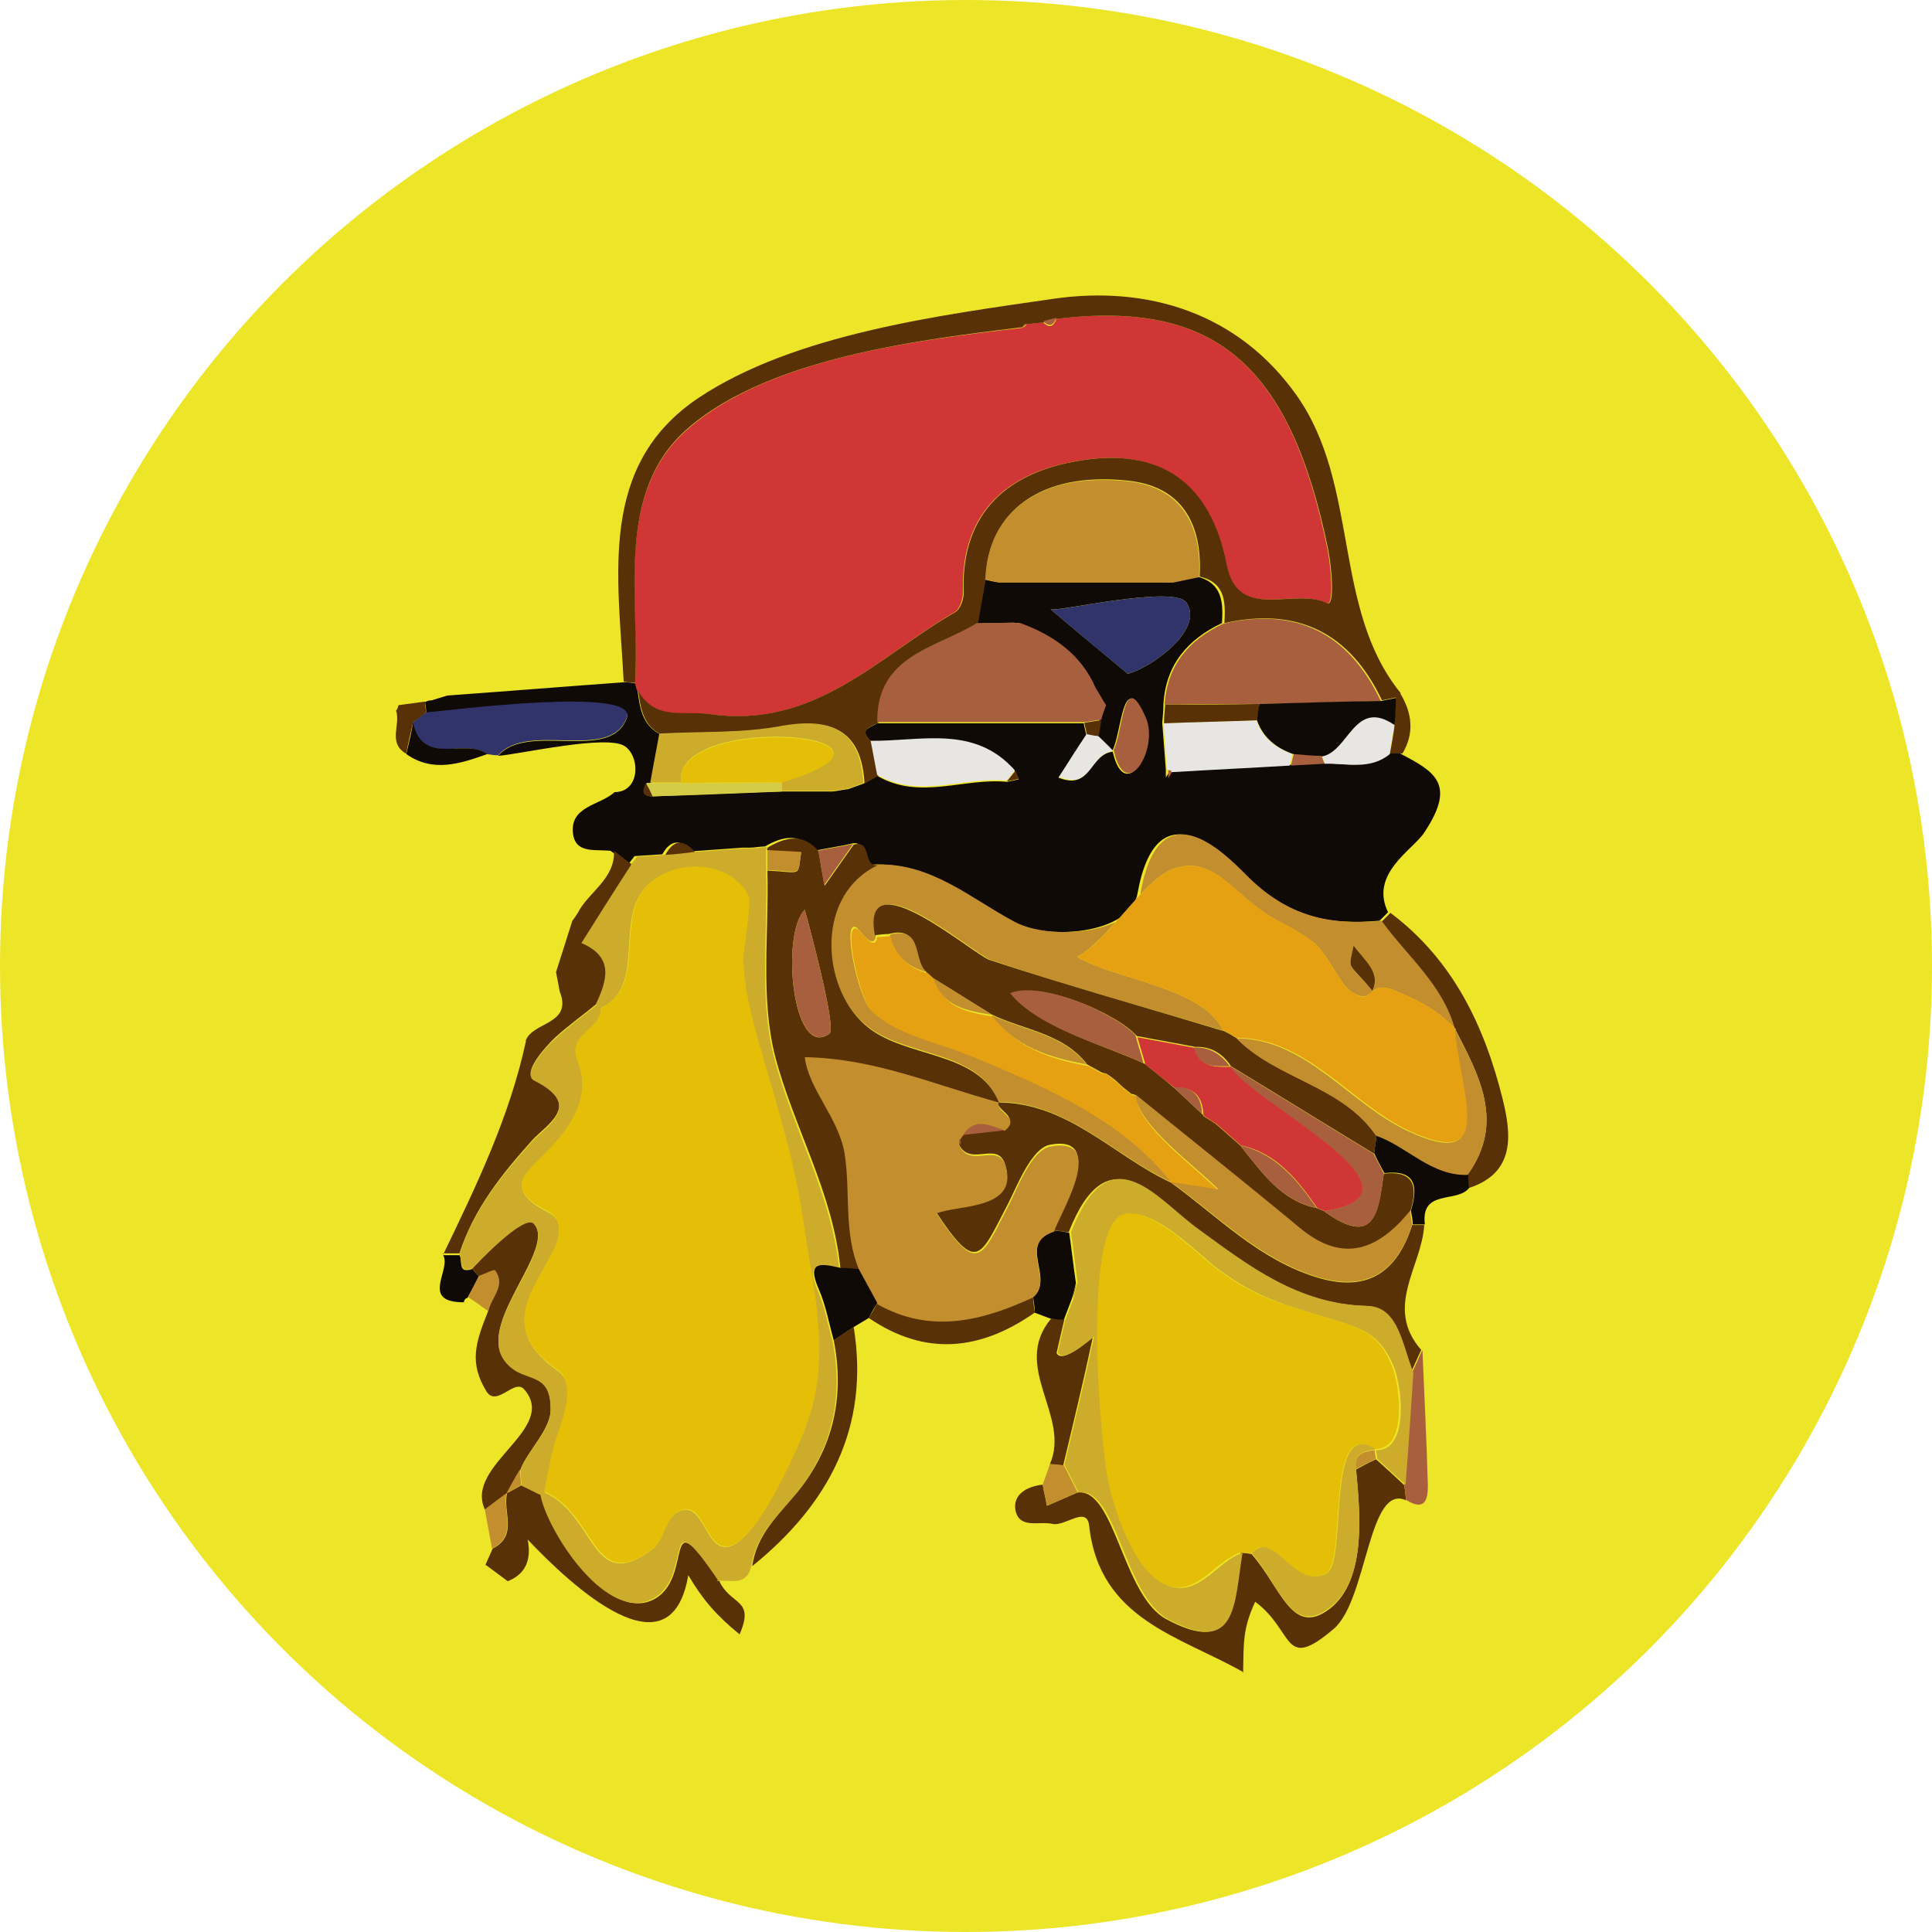 <svg id="a" xmlns="http://www.w3.org/2000/svg" viewBox="0 0 32 32"><circle cx="16" cy="16" r="16" fill="#ede527" stroke-width="0"/><path d="M10.16,14.1c-.25-.05-.63.07-.67-.3-.05-.45.45-.46.69-.68.42,0,.43-.58.17-.76-.29-.2-1.73.13-2.1.16.49-.57,1.85.12,2.13-.62.2-.53-2.95-.12-3.32-.09,0-.06-.01-.12-.02-.18.03-.02.07-.03.11-.03.09-.03.17-.05.26-.08.98-.07,1.96-.15,2.93-.22.06,0,.13.01.19.02,0,.04.02.08.03.12.04.28.07.56.37.72-.05.27-.1.54-.15.81-.02,0-.04,0-.07,0-.07.13-.07.22.11.22.71-.03,1.42-.06,2.13-.08.28,0,.56,0,.84,0,.09-.01.17-.03.26-.04.08-.03.17-.06.25-.09.08-.04.16-.09.23-.13.7.41,1.43.03,2.15.1.06-.01.13-.03.19-.04-.02-.04-.04-.09-.06-.13-.68-.76-1.57-.48-2.39-.49-.22-.2,0-.24.11-.31,1.14,0,2.28,0,3.42,0,.01.06.03.13.04.19-.15.24-.3.48-.46.71.55.22.5-.38.9-.43.2.88.75-.04.53-.55-.37-.88-.38.27-.54.54-.08-.08-.17-.16-.25-.25.01-.09.03-.18.04-.26.03-.08.06-.16.08-.24-.06-.09-.11-.19-.17-.28-.24-.56-.7-.88-1.25-1.09-.04,0-.08,0-.12,0-.2,0-.4,0-.6.01.04-.25.09-.49.13-.74.08.02.15.04.23.05h.13c.88,0,1.75,0,2.63,0,.04,0,.09,0,.13,0,.14-.03.29-.06.43-.09.42.11.43.43.41.77-.57.27-.93.69-.97,1.34,0,.1-.01.2-.02.31.02.26.04.52.06.78,0,.04,0,.09,0,.13.02-.03.04-.07.06-.1.66-.04,1.31-.07,1.97-.11.19-.01.37-.02.56-.03.37,0,.75.11,1.08-.16.07,0,.14,0,.21,0,.57.3.94.5.4,1.31-.19.29-.91.68-.6,1.32-.05.05-.09.09-.14.14-.86.08-1.57-.07-2.26-.76-.34-.35-1.43-1.47-1.75.31-.12.68-1.51.78-2.08.47-.71-.38-1.38-.98-2.28-.95-.25.03-.09-.44-.4-.34-.19.04-.39.07-.58.11-.25-.3-.54-.24-.83-.07-.08,0-.17.02-.25.02-.04,0-.08,0-.12,0-.28.02-.56.04-.84.06-.19-.2-.35-.2-.49.05-.15.01-.31.02-.46.03-.03.04-.07.09-.1.13,0,0,0,.01,0,.01-.1-.08-.2-.16-.3-.23ZM18.68,11.16c.37-.09,1.28-.73.97-1.18-.21-.3-2.19.17-2.25.11.42.36.85.71,1.28,1.07Z" fill="#100a07" stroke-width="0"/><path d="M7.34,20.78c.55-1.14,1.1-2.28,1.37-3.53,0,0,0-.02,0-.02.12-.31.78-.26.56-.81-.02-.11-.04-.21-.06-.32.09-.28.18-.57.27-.85,0,0,0,0,0,0,.03-.04.06-.08.09-.13.18-.35.62-.56.6-1.03.1.08.2.16.3.23-.27.43-.54.86-.82,1.29.54.23.43.61.24,1.01-.23.19-.47.36-.69.56-.21.2-.55.6-.35.7.82.41.2.75-.03,1-.51.57-.97,1.14-1.21,1.88-.09,0-.18,0-.27,0Z" fill="#583206" stroke-width="0"/><path d="M8.04,25.92c.04-.09.08-.18.12-.27.43-.22.16-.61.24-.92,0,0,0,0,0,0,.08-.04.16-.09.24-.13.11.05.22.11.33.16.09.55,1.05,2.08,1.82,1.75.75-.33.13-1.77,1.12-.33.19.42.6.29.34.89-.38-.31-.6-.56-.85-.98-.29,1.71-1.93.18-2.66-.59.07.35-.05.58-.33.69-.12-.09-.23-.17-.35-.26Z" fill="#583206" stroke-width="0"/><path d="M6.72,12.48c-.3-.18-.08-.48-.16-.71.02-.02.03-.05.04-.09.15-.02.29-.04.44-.06,0,.06.01.12.02.18-.07.06-.15.12-.22.17-.04.17-.08.34-.11.51Z" fill="#583206" stroke-width="0"/><path d="M9.56,15.13s-.06.08-.09.13c.03-.04.06-.08.09-.13Z" fill="#d4cc46" stroke-width="0"/><path d="M10.55,11.44s-.02-.08-.03-.12c.07-1.43-.35-3.17.89-4.23,1.36-1.17,3.81-1.46,5.52-1.66.03-.01.06-.03.07-.06.09-.01.18-.02.28-.03.11.11.17.06.22-.06,2.62-.31,3.87.75,4.49,3.83.06.31.11.94-.02.88-.54-.27-1.48.32-1.66-.63-.28-1.39-1.12-1.95-2.44-1.73-1.17.19-1.96.84-1.92,2.17,0,.12-.05.29-.14.34-1.27.74-2.33,1.94-4.04,1.69-.45-.06-.92.13-1.21-.39Z" fill="#d13636" stroke-width="0"/><path d="M16.93,5.42c-1.7.21-4.16.5-5.52,1.66-1.24,1.06-.81,2.8-.89,4.23-.06,0-.13-.01-.19-.02-.09-1.76-.43-3.58,1.24-4.7,1.59-1.06,4.01-1.37,5.87-1.64,1.58-.23,3.07.24,4.03,1.59,1.06,1.49.59,3.54,1.73,4.94-.02.02-.05.05-.07.07-.08.02-.16.03-.24.05-.53-1.12-1.4-1.55-2.61-1.28.02-.34.02-.67-.41-.77.05-.87-.29-1.5-1.2-1.59-1.42-.15-2.3.5-2.34,1.62-.04.25-.09.49-.13.74-.68.42-1.67.53-1.65,1.65-.12.07-.34.11-.11.31.04.19.07.38.11.57-.08.04-.16.09-.23.13-.05-.87-.52-1.09-1.34-.95-.67.12-1.36.09-2.04.13-.29-.15-.33-.43-.37-.72.29.51.76.32,1.21.39,1.72.24,2.77-.96,4.04-1.69.09-.05.15-.23.14-.34-.04-1.33.75-1.98,1.92-2.17,1.32-.22,2.17.34,2.44,1.73.19.95,1.12.36,1.66.63.13.06.08-.57.02-.88-.63-3.08-1.88-4.14-4.49-3.83-.07.02-.15.04-.22.06-.09.01-.18.02-.28.03-.04,0-.07.02-.07.06Z" fill="#583206" stroke-width="0"/><path d="M14.53,14.32c.9-.03,1.56.57,2.28.95.58.31,1.97.21,2.08-.47.31-1.78,1.4-.66,1.75-.31.69.7,1.4.84,2.26.76.43.58,1.01,1.05,1.21,1.79-.35-.34-.58-.45-1-.63-.48-.2-.33.25-.71.03-.2-.12-.4-.62-.62-.81-.26-.22-.59-.34-.86-.53-.53-.36-.87-.95-1.51-.7-.49.2-1.02,1.14-1.57,1.45.65.38,2.08.5,2.42,1.22-1.29-.39-2.58-.74-3.85-1.17-.27-.09-2.14-1.73-1.9-.41-.04.27-.25-.08-.33-.13-.24-.14.03,1.17.25,1.37.42.38,1.09.5,1.6.72,1.19.5,2.57,1.08,3.37,2.13-.95-.44-1.71-1.32-2.86-1.33-.36-.9-1.6-.72-2.24-1.31-.72-.66-.79-2.15.23-2.63ZM22.42,15.66c-.09.44-.12.24.31.75.15-.29-.12-.49-.31-.75Z" fill="#c28e2e" stroke-width="0"/><path d="M11.89,26.17c-.98-1.44-.36,0-1.12.33-.77.34-1.73-1.19-1.82-1.75.02-.01.03-.03.05-.04.89.39.78,1.73,1.82.94.18-.14.2-.59.5-.64.34-.06.38.67.74.61.47-.08,1.13-1.6,1.27-1.96.45-1.15.14-2.23-.03-3.4-.15-1.06-.45-1.95-.74-2.98-.13-.47-.25-.93-.26-1.42,0-.03.14-.89.09-1-.25-.56-1.15-.66-1.65-.21-.6.55,0,1.69-.8,2.05-.02-.02-.04-.05-.07-.07.19-.4.3-.78-.24-1.01.27-.43.54-.86.82-1.29,0,0,0-.01,0-.01.03-.04.07-.09.1-.13.15-.01.31-.02.46-.03.16-.02.32-.04.49-.05.28-.02.56-.04.84-.06.04,0,.08,0,.12,0,.08,0,.17-.02.25-.02-.02.02-.03.04-.02.06,0,.11,0,.22,0,.34.03,1.03-.12,2.11.13,3.08.3,1.17.95,2.26,1.08,3.51-.31-.08-.56-.13-.36.35.12.27.17.56.25.85.18.92,0,1.76-.59,2.5-.31.38-.69.71-.76,1.24-.09.33-.36.19-.57.23Z" fill="#cdac2b" stroke-width="0"/><path d="M13.92,21.01c-.12-1.25-.77-2.33-1.08-3.51-.25-.97-.1-2.05-.13-3.08.6.03.49.11.56-.3-.19-.01-.37-.02-.56-.03-.01-.03,0-.05.02-.06.29-.17.58-.23.83.07.03.19.06.38.1.57.16-.23.32-.45.48-.68.31-.09.14.37.4.34-1.02.48-.95,1.97-.23,2.63.64.59,1.89.41,2.24,1.31,0,0,0,0,0,0-1.1-.3-2.06-.73-3.21-.75.07.53.57,1,.66,1.6.1.64-.02,1.31.24,1.92-.11,0-.21-.01-.32-.02ZM13.33,15.07c-.4.38-.21,2.5.41,2.05.12-.09-.34-1.8-.41-2.05Z" fill="#583206" stroke-width="0"/><path d="M16.32,9.59c.04-1.12.92-1.77,2.34-1.62.9.09,1.25.72,1.2,1.59-.14.03-.29.06-.43.09-.04,0-.09,0-.13,0-.88,0-1.75,0-2.63,0-.04,0-.08,0-.13,0-.08-.02-.15-.04-.23-.05Z" fill="#c28e2e" stroke-width="0"/><path d="M14.53,11.97c-.02-1.12.97-1.23,1.65-1.65.2,0,.4,0,.6-.01,0,0,.06.01.06.01h.06c.55.2,1.01.52,1.25,1.08.06.09.11.19.17.28-.03.08-.06.16-.08.24-.09.01-.18.03-.28.04-1.14,0-2.28,0-3.42,0Z" fill="#a85f3d" stroke-width="0"/><path d="M20.26,10.33c1.21-.28,2.08.16,2.61,1.28-.67.02-1.35.04-2.02.05-.52,0-1.04,0-1.56.01.04-.65.4-1.07.97-1.34Z" fill="#a85f3d" stroke-width="0"/><path d="M6.84,11.97c.07-.06.15-.12.22-.17.37-.03,3.52-.44,3.32.09-.28.74-1.63.05-2.13.62-.06,0-.12-.01-.19-.02-.36-.28-1.06.23-1.23-.52Z" fill="#30346b" stroke-width="0"/><path d="M18.68,11.16c-.43-.35-.86-.71-1.28-1.07.07.06,2.04-.41,2.25-.11.31.45-.6,1.09-.97,1.18Z" fill="#30346b" stroke-width="0"/><path d="M24.1,17.05c-.2-.74-.79-1.21-1.21-1.79.05-.05.09-.09.14-.14,1.04.78,1.56,1.88,1.86,3.09.14.57.22,1.22-.57,1.47,0-.08,0-.15-.01-.23.62-.86.19-1.63-.21-2.41h0Z" fill="#583206" stroke-width="0"/><path d="M14.53,12.84c-.04-.19-.07-.38-.11-.57.83.01,1.72-.27,2.39.49-.05.06-.09.12-.14.17-.71-.07-1.45.31-2.15-.1Z" fill="#e7e6e3" stroke-width="0"/><path d="M10.92,12.15c.68-.04,1.37,0,2.04-.13.82-.14,1.29.08,1.34.95-.08.03-.17.06-.25.09-.09.01-.17.03-.26.04-.28,0-.56,0-.84,0,0-.05,0-.1,0-.15,2.68-.8-1.81-1.18-1.67.01-.17,0-.34,0-.51,0,.05-.27.1-.54.15-.81Z" fill="#cdac2b" stroke-width="0"/><path d="M21.37,12.68c-.66.04-1.31.07-1.97.11,0,0-.02-.04-.02-.04h-.05c-.02-.25-.04-.51-.06-.77.51-.02,1.03-.03,1.54-.05.1.29.32.46.6.56-.02.06-.03.13-.05.19Z" fill="#e7e6e3" stroke-width="0"/><path d="M23.02,12.49c-.33.27-.71.15-1.08.16-.01-.04-.03-.09-.05-.13.45-.06.54-.97,1.21-.52-.03.16-.06.32-.08.49Z" fill="#e7e6e3" stroke-width="0"/><path d="M18.44,12.43c.16-.27.16-1.42.54-.54.22.51-.33,1.43-.53.55,0,0,0-.01,0-.01Z" fill="#a85f3d" stroke-width="0"/><path d="M18.44,12.43s0,.01,0,.01c-.4.05-.35.65-.9.43.15-.24.3-.48.46-.71.06,0,.13.02.19.03.08.08.17.16.25.25Z" fill="#e7e6e3" stroke-width="0"/><path d="M20.82,11.93c-.51.02-1.03.03-1.54.05,0-.1.01-.2.02-.31.52,0,1.04,0,1.56-.01-.01.09-.02.18-.04.27Z" fill="#583206" stroke-width="0"/><path d="M12.95,12.96c0,.05,0,.1,0,.15-.71.03-1.42.06-2.13.08-.04-.07-.08-.15-.11-.22.02,0,.04,0,.07,0,.17,0,.34,0,.51,0,.56,0,1.11,0,1.67-.01Z" fill="#d4cc46" stroke-width="0"/><path d="M14.13,13.98c-.16.23-.32.45-.48.68-.03-.19-.06-.38-.1-.57.19-.04.39-.07.58-.11Z" fill="#a85f3d" stroke-width="0"/><path d="M23.02,12.49c.03-.16.06-.32.08-.49,0-.15.01-.3.02-.45.02-.03.05-.05.07-.07.2.33.24.66.04,1-.07,0-.14,0-.21,0Z" fill="#583206" stroke-width="0"/><path d="M21.89,12.52s.03.09.05.13c-.19.01-.37.02-.56.03.02-.06.03-.13.05-.19.16,0,.31.02.47.03Z" fill="#a85f3d" stroke-width="0"/><path d="M11.51,14.11c-.16.02-.32.04-.49.05.14-.26.3-.26.49-.05Z" fill="#583206" stroke-width="0"/><path d="M18.31,11.68c-.06-.09-.11-.19-.17-.28.06.09.11.19.17.28Z" fill="#583206" stroke-width="0"/><path d="M18.19,12.19c-.06,0-.13-.02-.19-.03-.01-.06-.03-.13-.04-.19.09-.01.18-.03.28-.04-.01.09-.03.18-.04.26Z" fill="#583206" stroke-width="0"/><path d="M13.79,13.11c.09-.01.17-.03.26-.04-.09.01-.17.03-.26.04Z" fill="#583206" stroke-width="0"/><path d="M16.68,12.94c.05-.06.09-.12.14-.17.02.04.04.09.06.13-.06.01-.13.03-.19.04Z" fill="#583206" stroke-width="0"/><path d="M7.14,11.59c.09-.03.17-.05.26-.08-.09.03-.17.05-.26.08Z" fill="#583206" stroke-width="0"/><path d="M10.7,12.97c.04.07.08.15.11.22-.18,0-.18-.09-.11-.22Z" fill="#583206" stroke-width="0"/><path d="M19.34,12.76h.05s.02.03.02.03c-.02.03-.04.07-.06.1,0-.04,0-.09,0-.13Z" fill="#a85f3d" stroke-width="0"/><path d="M19.29,9.64s.09,0,.13,0c-.04,0-.09,0-.13,0Z" fill="#583206" stroke-width="0"/><path d="M16.9,10.32h-.06s-.06,0-.06,0c.04,0,.08,0,.12,0Z" fill="#583206" stroke-width="0"/><path d="M12.47,14.04s-.08,0-.12,0c.04,0,.08,0,.12,0Z" fill="#583206" stroke-width="0"/><path d="M16.54,9.64s.08,0,.13,0c-.04,0-.08,0-.13,0Z" fill="#583206" stroke-width="0"/><path d="M10.56,14.19s-.07.09-.1.13c.03-.04.07-.09.1-.13Z" fill="#583206" stroke-width="0"/><path d="M16.54,18.26c1.16.01,1.91.89,2.86,1.33,0,0,0,0,0,0,.78.57,1.46,1.28,2.42,1.57.82.25,1.32-.08,1.57-.87.07,0,.14,0,.2,0-.04.69-.67,1.36-.05,2.07-.06.12-.11.25-.17.37-.18-.42-.24-1.08-.76-1.1-1.15-.03-1.95-.66-2.81-1.28-.68-.5-1.45-1.59-2.1.06-.08-.01-.17-.02-.25-.04.06-.24.92-1.59-.06-1.41-.31.06-.55.7-.69.97-.47.9-.51,1.18-1.2.14.31-.14,1.26-.06,1.17-.68-.08-.58-.59-.02-.79-.44,0-.03,0-.06,0-.09.02-.03.04-.05.06-.08.23-.03.46-.05.69-.08.28-.22-.15-.3-.1-.47h0Z" fill="#583206" stroke-width="0"/><path d="M20.6,27.7c-1.05-.6-2.39-.87-2.56-2.43-.04-.34-.4.02-.61-.03-.22-.05-.54.09-.61-.22-.05-.27.19-.4.45-.43.02.12.05.23.07.35.17-.07.34-.15.51-.22.62-.07.74,1.71,1.47,2.1,1.14.61,1.09-.22,1.23-1.1.06,0,.12.01.18.02.49.56.67,1.38,1.29.91.63-.48.5-1.64.44-2.31.11-.06.22-.12.33-.17.16.14.32.29.47.43.01.08.02.17.03.25-.63-.29-.64,1.65-1.2,2.13-.85.72-.64.04-1.3-.45-.21.45-.19.69-.2,1.18Z" fill="#583206" stroke-width="0"/><path d="M23.6,20.28c-.07,0-.14,0-.2,0,0-.08-.02-.15-.03-.23.12-.4.08-.68-.44-.62-.06-.11-.12-.22-.17-.33.01-.1.03-.2.04-.3.52.17.91.67,1.52.65,0,.08,0,.15.01.23-.2.25-.8.01-.73.6Z" fill="#100a07" stroke-width="0"/><path d="M23.29,24.84c-.01-.08-.02-.17-.03-.25.04-.62.08-1.24.13-1.86.06-.12.11-.25.17-.37.03.75.07,1.5.09,2.25,0,.23-.05.42-.35.24Z" fill="#a85f3d" stroke-width="0"/><path d="M17.39,24.25c.35-.8-.65-1.61.02-2.41.07,0,.15.01.22.02.01-.07-.13.55-.13.55.09.2.58-.25.6-.26-.15.71-.32,1.41-.49,2.12-.08,0-.15-.01-.23-.02Z" fill="#583206" stroke-width="0"/><path d="M12.46,25.94c.07-.53.45-.86.76-1.24.59-.74.77-1.58.59-2.5.11-.07.22-.15.33-.22.27,1.67-.42,2.94-1.68,3.96Z" fill="#583206" stroke-width="0"/><path d="M17.14,21.74c-.9.63-1.81.73-2.75.09.05-.08.1-.17.14-.25.88.5,1.74.28,2.58-.11,0,.09.02.18.03.27Z" fill="#583206" stroke-width="0"/><path d="M17.14,21.74c0-.09-.02-.18-.03-.27.37-.28-.27-.89.35-1.09.08.01.17.02.25.04.04.28.07.56.11.83-.02.09-.04.18-.07.27-.04.11-.09.23-.13.34-.07,0-.15-.01-.22-.02-.09-.03-.18-.07-.27-.1Z" fill="#100a07" stroke-width="0"/><path d="M14.53,21.58c-.05.08-.1.17-.14.25-.08.05-.17.1-.25.15-.11.07-.22.15-.33.22-.08-.28-.13-.58-.25-.85-.21-.48.05-.42.36-.35.11,0,.21.01.32.02.1.18.2.37.3.55Z" fill="#100a07" stroke-width="0"/><path d="M17.39,24.25c.08,0,.15.01.23.02.08.15.15.3.23.45-.17.07-.34.15-.51.22-.02-.12-.05-.23-.07-.35.04-.11.08-.22.12-.34Z" fill="#c28e2e" stroke-width="0"/><path d="M8.03,25c-.34-.74,1.23-1.33.65-1.99-.16-.18-.45.3-.62.04-.29-.47-.19-.8.02-1.32.03-.23.29-.43.11-.68-.02-.02-.17.06-.26.09-.04-.04-.07-.09-.11-.13.05-.06.86-.93,1.02-.75.38.42-.9,1.6-.51,2.23.28.46.8.14.79.86,0,.33-.39.69-.5.99-.07.13-.14.26-.22.39,0,0,0,0,0,0-.12.09-.24.18-.36.27Z" fill="#583206" stroke-width="0"/><path d="M7.82,21.01s.07.09.11.13c-.06.12-.12.24-.19.36-.03,0-.05.03-.06.07,0,0,0,0,0,0-.73,0-.2-.54-.34-.78.09,0,.18,0,.27,0,.06.09-.04.31.21.23Z" fill="#100a07" stroke-width="0"/><path d="M8.03,25c.12-.09.24-.18.36-.27-.07.31.19.7-.24.92-.04-.22-.08-.43-.12-.65Z" fill="#c28e2e" stroke-width="0"/><path d="M7.75,21.49c.06-.12.12-.24.19-.36.09-.03.24-.11.26-.09.19.26-.07.45-.11.68-.11-.08-.22-.16-.34-.24Z" fill="#c28e2e" stroke-width="0"/><polygon points="7.68 21.56 7.69 21.56 7.71 21.6 7.68 21.56" fill="#c28e2e" stroke-width="0"/><path d="M7.82,21.01c-.24.08-.15-.15-.21-.23.23-.74.7-1.31,1.21-1.88.23-.25.85-.59.03-1-.2-.1.14-.51.35-.7.22-.2.46-.38.69-.56.02.02.04.04.07.07.02.36-.55.44-.39.86.24.61-.09,1.07-.46,1.48-.33.36-.83.63-.03,1.03.27.13.2.46.07.7-.35.66-.86,1.26.08,1.92.31.22.14.73,0,1.12-.1.29-.14.6-.21.91-.02.01-.03.03-.05.04-.11-.05-.22-.11-.33-.16,0-.09-.02-.17-.02-.26.11-.3.5-.66.5-.99.01-.72-.5-.4-.79-.86-.39-.63.9-1.81.51-2.23-.16-.17-.97.69-1.02.75Z" fill="#cdac2b" stroke-width="0"/><path d="M8.61,24.34c0,.09.02.17.02.26-.08.04-.16.09-.24.13.07-.13.14-.26.22-.39Z" fill="#c28e2e" stroke-width="0"/><path d="M6.84,11.97c.17.74.86.24,1.23.52-.45.16-.9.31-1.34,0,.04-.17.08-.34.11-.51Z" fill="#100a07" stroke-width="0"/><path d="M17.28,5.32c.07-.02.15-.04.22-.06-.05.12-.11.17-.22.06Z" fill="#a85f3d" stroke-width="0"/><path d="M16.93,5.42s.03-.06.07-.06c-.02.03-.04.05-.07.06Z" fill="#a85f3d" stroke-width="0"/><path d="M21.89,12.52c-.16,0-.31-.02-.47-.03-.28-.1-.5-.27-.6-.56.01-.09.02-.18.04-.27.67-.02,1.35-.04,2.02-.05.08-.02.16-.03.24-.05,0,.15-.01.3-.02.45-.67-.46-.76.45-1.21.52Z" fill="#100a07" stroke-width="0"/><path d="M20.26,17.07c-.34-.72-1.77-.84-2.42-1.22.55-.3,1.08-1.25,1.57-1.45.64-.25.98.33,1.51.7.28.19.61.31.86.53.22.19.42.69.62.81.37.23.23-.23.71-.03.42.18.65.29,1,.63,0,0,0,0,0,0,.07,1,.73,2.4-.79,1.68-.95-.45-1.68-1.53-2.83-1.53-.08-.04-.15-.08-.23-.13Z" fill="#e5a112" stroke-width="0"/><path d="M20.26,17.07c.08.04.15.08.23.13.67.68,1.74.78,2.31,1.61-.01.1-.03.2-.04.3-.79-.48-1.58-.97-2.37-1.45h0c-.14-.21-.33-.33-.59-.32-.32-.06-.65-.12-.97-.18-.34-.38-1.58-.91-2.08-.7.47.57,1.55.85,2.21,1.16.16.13.33.26.49.4.16.15.32.3.47.44l.02.03c.06.04.13.08.19.12.05.04.1.09.15.13.03.03.06.05.09.08.06.05.11.1.17.15.35.43.67.92,1.27,1.04.04.02.08.03.12.05.86.63.9-.02.99-.62.52-.06.56.23.44.62-.53.65-1.11.89-1.84.28-.9-.74-1.81-1.47-2.71-2.2-.02-.01-.04-.02-.07-.02-.05-.04-.1-.08-.15-.12h0s-.08-.08-.13-.12h0s-.09-.07-.14-.1c-.03,0-.06-.01-.08-.02-.08-.05-.17-.09-.25-.14h.01c-.4-.51-1.05-.56-1.58-.82h0c-.32-.2-.64-.4-.97-.6-.04-.04-.08-.07-.12-.11-.24-.17-.05-.77-.61-.62-.08,0-.15.01-.23.02-.24-1.31,1.63.32,1.9.41,1.27.42,2.57.78,3.85,1.17Z" fill="#583206" stroke-width="0"/><path d="M18.25,17.77s.06,0,.08.02c.05.04.09.07.14.11,0,0,0,0,0,0,.04.04.08.08.13.12,0,0,0,0,0,0,.05.04.1.08.15.12.02,0,.05,0,.07.02.01.49,1.05,1.23,1.37,1.57-.26-.04-.52-.08-.77-.12,0,0,0,0,0,0-.8-1.06-2.18-1.64-3.37-2.13-.51-.21-1.18-.33-1.6-.72-.22-.2-.5-1.52-.25-1.37.08.04.29.39.33.13.08,0,.15-.01.23-.02.08.33.28.54.61.62.04.04.08.07.12.11.15.48.56.54.97.61,0,0,0,0,0,0,.39.53.97.71,1.58.82,0,0-.01,0-.01,0,.08.05.17.09.25.14Z" fill="#e5a112" stroke-width="0"/><path d="M22.42,15.66c.18.25.46.45.31.75-.42-.51-.4-.31-.31-.75Z" fill="#583206" stroke-width="0"/><path d="M9.01,24.71c.07-.3.11-.62.21-.91.14-.39.31-.91,0-1.12-.94-.66-.43-1.26-.08-1.92.13-.24.2-.57-.07-.7-.8-.4-.3-.67.03-1.03.37-.4.7-.87.46-1.48-.17-.42.41-.51.39-.86.8-.36.2-1.5.8-2.05.5-.46,1.4-.35,1.65.21.05.11-.09.97-.09,1,.01.49.13.96.26,1.42.29,1.02.59,1.92.74,2.98.17,1.17.47,2.25.03,3.4-.14.37-.8,1.88-1.27,1.96-.37.06-.4-.67-.74-.61-.3.05-.32.5-.5.64-1.03.79-.93-.55-1.82-.94Z" fill="#e5be08" stroke-width="0"/><path d="M12.71,14.08c.19.01.37.02.56.03-.06.41.04.33-.56.3,0-.11,0-.22,0-.34Z" fill="#c28e2e" stroke-width="0"/><path d="M14.53,21.58c-.1-.18-.2-.37-.3-.55-.26-.61-.14-1.28-.24-1.92-.1-.6-.6-1.07-.66-1.6,1.15.02,2.12.45,3.21.75-.05.17.38.25.1.47-.24-.07-.49-.23-.69.08-.02.03-.04.05-.06.08-.03.03-.02.06,0,.09.2.41.71-.14.79.44.09.62-.86.54-1.17.68.69,1.03.74.75,1.2-.14.14-.27.37-.91.69-.97.98-.18.12,1.17.06,1.41-.62.2.01.81-.35,1.09-.84.39-1.7.61-2.58.11Z" fill="#c28e2e" stroke-width="0"/><path d="M13.33,15.07c.07.25.53,1.97.41,2.05-.62.44-.81-1.67-.41-2.05Z" fill="#a85f3d" stroke-width="0"/><path d="M22.79,18.81c-.57-.83-1.64-.93-2.31-1.61,1.15,0,1.87,1.08,2.83,1.53,1.52.72.86-.68.79-1.68.4.77.83,1.54.21,2.41-.61.02-1-.47-1.52-.65Z" fill="#c28e2e" stroke-width="0"/><path d="M12.95,12.96c-.56,0-1.11,0-1.67.01-.14-1.19,4.35-.81,1.67-.01Z" fill="#e5be08" stroke-width="0"/><path d="M17.86,24.71c-.08-.15-.15-.3-.23-.45.17-.71.34-1.41.49-2.12-.03.02-.52.46-.6.26,0,0,.14-.63.13-.55.04-.11.09-.23.13-.34.02-.09.04-.18.07-.27-.04-.28-.07-.56-.11-.83.64-1.66,1.41-.56,2.1-.06.85.62,1.66,1.25,2.81,1.28.52.01.58.67.76,1.1-.04.62-.08,1.24-.13,1.86-.16-.14-.32-.29-.47-.43,0-.05-.01-.09-.02-.14h.01c.55,0,.42-1.07.28-1.4-.24-.55-.54-.62-1.06-.78-.75-.23-1.19-.34-1.83-.81-.33-.24-1.1-1.07-1.57-.9-.65.23-.38,3.79-.22,4.48.11.48.44,1.48.97,1.66.5.17.79-.41,1.21-.55-.14.87-.09,1.71-1.23,1.1-.73-.39-.85-2.17-1.47-2.1Z" fill="#cdac2b" stroke-width="0"/><path d="M19.41,19.58c.26.04.52.08.77.12-.32-.34-1.36-1.08-1.37-1.57.9.73,1.82,1.46,2.71,2.2.73.61,1.31.37,1.84-.28,0,.08.02.15.03.23-.25.79-.75,1.12-1.57.87-.95-.29-1.64-1-2.42-1.57Z" fill="#c28e2e" stroke-width="0"/><path d="M15.95,18.8c.2-.31.45-.15.69-.08-.23.03-.46.05-.69.08Z" fill="#a85f3d" stroke-width="0"/><path d="M15.9,18.96s-.04-.06,0-.09c.01.03.02.06,0,.09Z" fill="#a85f3d" stroke-width="0"/><path d="M20.55,25.71c-.42.14-.71.72-1.21.55-.53-.18-.86-1.18-.97-1.66-.16-.69-.44-4.25.22-4.48.47-.17,1.24.66,1.57.9.64.48,1.08.58,1.83.81.52.16.83.23,1.06.78.14.33.27,1.41-.28,1.39-.84-.55-.45,1.87-.81,2.06-.54.29-.87-.76-1.24-.33-.06,0-.12-.01-.18-.02Z" fill="#e5be08" stroke-width="0"/><path d="M20.73,25.73c.37-.43.7.62,1.24.33.36-.19-.03-2.61.81-2.06,0,0-.01.01-.01.01-.18.02-.35.07-.31.31.06.67.2,1.83-.44,2.31-.62.48-.81-.34-1.29-.91Z" fill="#cdac2b" stroke-width="0"/><path d="M22.46,24.33c-.04-.25.13-.29.31-.31,0,.05.01.09.02.14-.11.06-.22.11-.33.17Z" fill="#c28e2e" stroke-width="0"/><path d="M20.38,17.66c.79.48,1.58.97,2.37,1.45.06.11.12.22.17.33-.08.6-.13,1.25-.99.62,1.96-.31-1.25-1.8-1.56-2.4Z" fill="#a85f3d" stroke-width="0"/><path d="M17.83,21.25c-.02.09-.04.18-.07.27.02-.09.04-.18.07-.27Z" fill="#583206" stroke-width="0"/><path d="M20.38,17.66c.31.59,3.51,2.09,1.56,2.4-.04-.02-.08-.03-.12-.05-.33-.47-.67-.91-1.27-1.04-.06-.05-.11-.1-.17-.15-.03-.03-.06-.05-.09-.08-.05-.04-.1-.09-.15-.13-.06-.04-.13-.08-.19-.12,0,0-.02-.03-.02-.03-.01-.3-.16-.46-.47-.44-.16-.13-.33-.26-.49-.39-.04-.15-.09-.3-.13-.45.32.06.65.12.97.18.07.34.34.31.59.31h0Z" fill="#d13636" stroke-width="0"/><path d="M18.81,17.16c.04.15.09.3.13.45-.66-.31-1.74-.58-2.21-1.16.5-.21,1.73.32,2.08.7Z" fill="#a85f3d" stroke-width="0"/><path d="M20.54,18.97c.6.14.95.58,1.27,1.04-.61-.13-.92-.61-1.27-1.04Z" fill="#a85f3d" stroke-width="0"/><path d="M18,17.63c-.61-.11-1.19-.29-1.58-.82.53.26,1.18.31,1.58.82Z" fill="#c28e2e" stroke-width="0"/><path d="M15.35,16.1c-.33-.08-.53-.29-.61-.62.56-.15.38.45.61.62Z" fill="#c28e2e" stroke-width="0"/><path d="M16.43,16.81c-.41-.07-.82-.13-.97-.61.32.2.64.4.97.61Z" fill="#c28e2e" stroke-width="0"/><path d="M19.44,18.01c.31-.02.46.14.47.44-.16-.15-.32-.3-.47-.44Z" fill="#a85f3d" stroke-width="0"/><path d="M20.37,17.66c-.25,0-.52.03-.59-.31.26-.01.44.11.59.31Z" fill="#a85f3d" stroke-width="0"/><path d="M18.25,17.77c-.08-.04-.17-.09-.25-.14.08.04.17.09.25.14Z" fill="#c28e2e" stroke-width="0"/><path d="M19.94,18.48c.06.04.13.08.19.12-.06-.04-.13-.08-.19-.12Z" fill="#a85f3d" stroke-width="0"/><path d="M20.29,18.73s.06.05.09.08c-.03-.03-.06-.05-.09-.08Z" fill="#a85f3d" stroke-width="0"/><path d="M18.74,18.12c-.05-.04-.1-.08-.15-.12.05.04.1.08.15.12Z" fill="#c28e2e" stroke-width="0"/><path d="M18.59,18.01s-.08-.08-.13-.12c.04.04.08.08.13.12Z" fill="#c28e2e" stroke-width="0"/><path d="M18.47,17.89s-.09-.07-.14-.11c.05.04.09.07.14.11Z" fill="#c28e2e" stroke-width="0"/></svg>